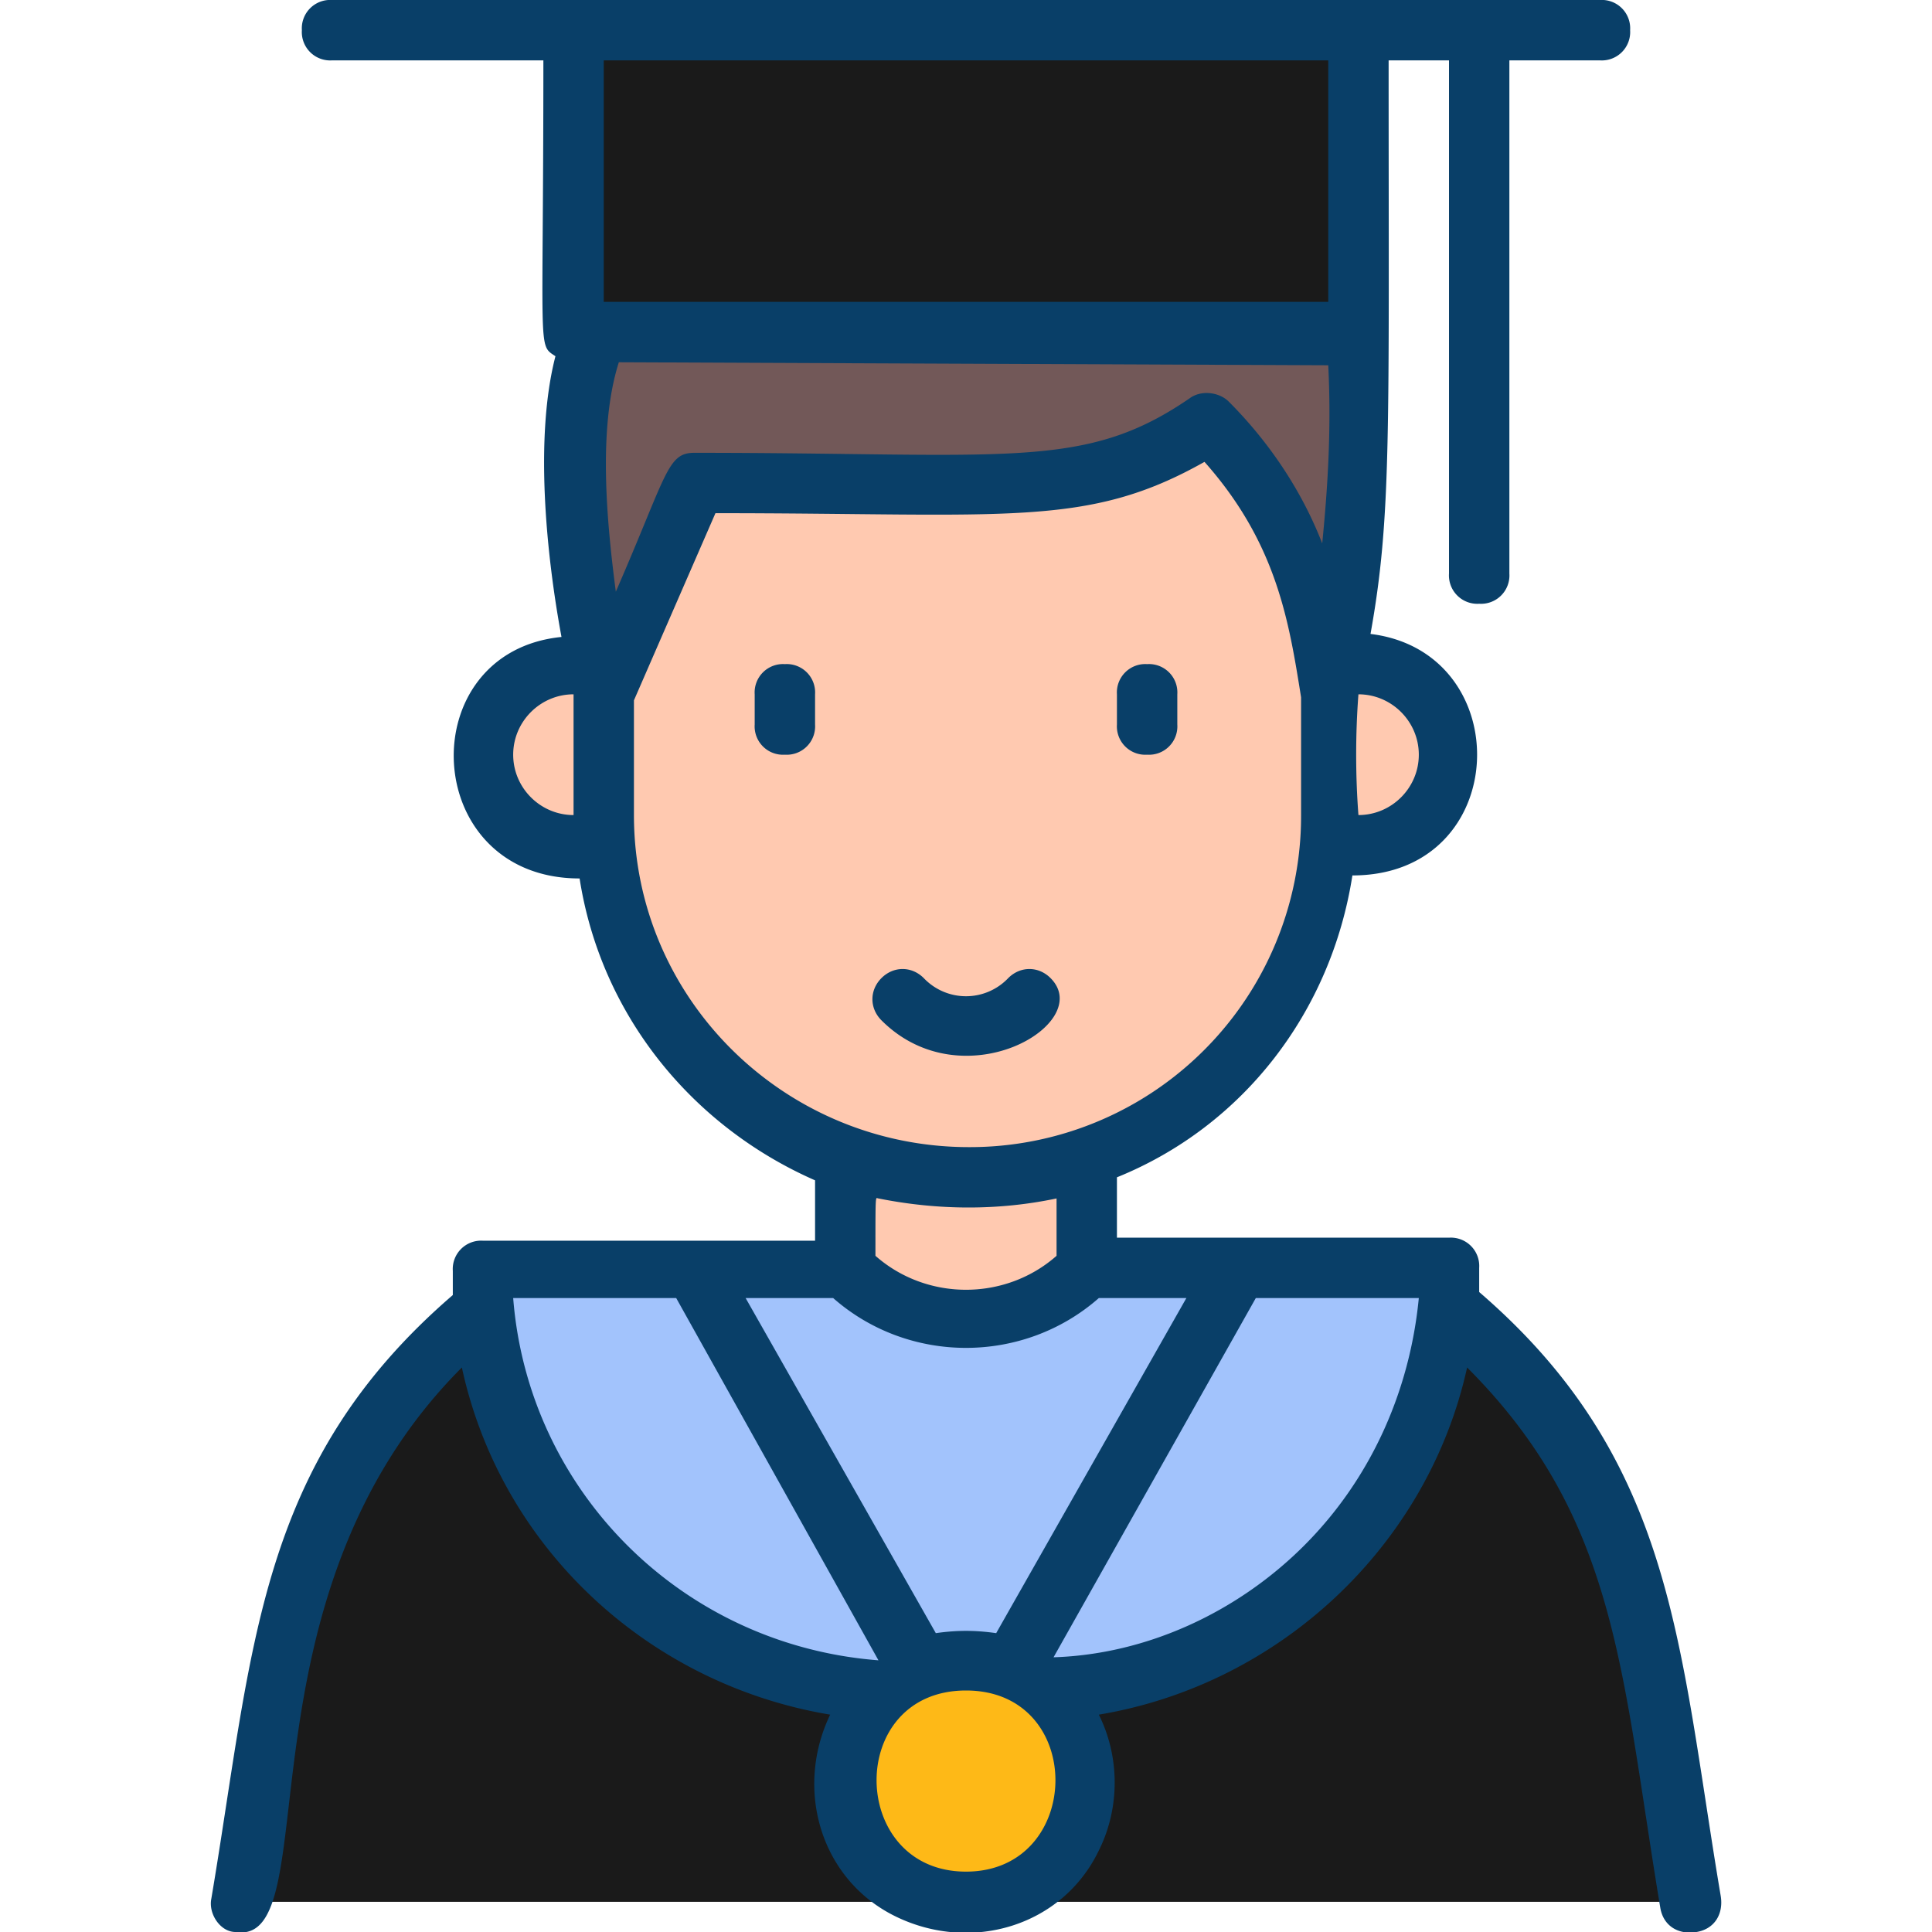 <svg xmlns="http://www.w3.org/2000/svg" viewBox="0 0 64 64" xmlns:v="https://vecta.io/nano"><path d="M56 63H8c1.4-8.5 1.5-14.4 8.1-19.7H48c6.5 5.3 6.6 11.5 8 19.7z" fill="#1a1a1a"/><path d="M48,42c0,7.5-5.9,13.7-13.4,14h-5.2C21.9,55.7,16,49.5,16,42H48z" fill="#a2c3fc"/><linearGradient id="A" gradientUnits="userSpaceOnUse" x1="32" y1="63" x2="32" y2="55"><stop offset="0" stop-color="#e9a254"/><stop offset="1" stop-color="#f4bb79"/></linearGradient><circle cx="32" cy="59" r="4" fill="url(#A)"/><circle cx="32" cy="59" r="4" fill="#feb917"/><g fill="#ffc9b0"><path d="M36 38.3V42c-2.2 2.2-5.8 2.2-8 0v-3.7a12.19 12.19 0 0 0 8 0z"/><path d="M44 13.2V27a12.04 12.04 0 0 1-12 12c-6.2 0-11.4-4.7-11.9-10.9-.1-.8 0 .2 0-14.9 0 0 23.9 0 23.9 0z"/><path d="M36 38.3v2a12.19 12.19 0 0 1-8 0v-2a12.19 12.19 0 0 0 8 0zM45 28h-1v-6h1c1.7 0 3 1.3 3 3s-1.3 3-3 3zm-26-6h1v6h-1c-1.7 0-3-1.3-3-3s1.3-3 3-3z"/></g><path d="M44 23c-.5-3.3-1-6-4-9-4 2.6-6.8 2-17 2l-3 7c-.7-2.6-1-5.4-1-8.1C19 8.9 23.8 4 29.8 4h0c4.9 0 7.6-.5 10.1 2 2.9.6 5 3.1 5 6.1.3 3.7-.1 7.3-.9 10.9z" fill="#725858"/><linearGradient id="B" gradientUnits="userSpaceOnUse" x1="20" y1="23" x2="20" y2="23"><stop offset="0" stop-color="#474f72"/><stop offset="1" stop-color="#878c9f"/></linearGradient><path d="M20 23h0 0z" fill="url(#B)"/><path d="M19 1h26v10H19z" fill="#1a1a1a"/><path d="M34.8 32.4c-.4-.4-1-.4-1.4 0h0a1.93 1.93 0 0 1-2.8 0c-.4-.4-1-.4-1.4 0s-.4 1 0 1.4h0c2.7 2.7 7.1.1 5.6-1.4zM25 23v1a.94.94 0 0 0 1 1 .94.94 0 0 0 1-1v-1a.94.94 0 0 0-1-1 .94.94 0 0 0-1 1zm14 1v-1a.94.94 0 0 0-1-1 .94.94 0 0 0-1 1v1a.94.94 0 0 0 1 1 .94.94 0 0 0 1-1zm10 18.8V42a.94.94 0 0 0-1-1H37v-2c4.2-1.7 7.1-5.5 7.8-10 5.3 0 5.5-7.4.6-8 .7-3.9.6-6.6.6-19h2v17a.94.94 0 0 0 1 1 .94.94 0 0 0 1-1V2h3a.94.94 0 0 0 1-1 .94.94 0 0 0-1-1H11a.94.94 0 0 0-1 1 .94.94 0 0 0 1 1h7c0 9.8-.2 9.4.4 9.8-.7 2.7-.3 6.6.2 9.3-5 .5-4.7 8 .6 8 .7 4.5 3.7 8.2 7.8 10v2H16a.94.94 0 0 0-1 1v.8c-6.5 5.6-6.6 11.7-8 20-.1.5.3 1.1.8 1.1h0c3.1.5-.2-11 7.5-18.7 1.3 6 6.2 10.5 12.2 11.5-1.2 2.5-.3 5.5 2.2 6.7s5.5.3 6.7-2.2c.7-1.4.7-3.1 0-4.5 6-1 10.9-5.6 12.2-11.5 5 5 5.1 10.1 6.4 17.9.1.6.6.9 1.2.8s.9-.6.8-1.2c-1.4-8.3-1.5-14.4-8-20zM31 54.1L24.7 43h2.9c2.5 2.2 6.3 2.2 8.8 0h2.9L33 54.1c-.7-.1-1.3-.1-2 0zM20.4 19.6c-.3-2.3-.6-5.4.1-7.6l23.5.1c.1 2 0 3.9-.2 5.9-.7-1.8-1.8-3.4-3.1-4.7-.3-.3-.9-.4-1.3-.1-3.5 2.4-6 1.8-16.4 1.8-.9 0-.9.7-2.6 4.6zM47 25c0 1.1-.9 2-2 2-.1-1.3-.1-2.7 0-4 1.1 0 2 .9 2 2zM44 2v8H20V2h24zM17 25c0-1.1.9-2 2-2 0 .1 0-.3 0 4-1.1 0-2-.9-2-2zm4 2v-3.8l2.7-6.2c9.7 0 12.3.5 16.2-1.7 2.4 2.7 2.8 5.3 3.2 7.8V27a10.97 10.97 0 0 1-11 11C26 38 21 33.1 21 27zm14 12.7v1.9c-1.7 1.5-4.3 1.5-6 0 0-2.2 0-1.9.1-1.9 2 .4 4 .4 5.9 0zM17 43h5.4l6.7 12c-6.5-.5-11.6-5.6-12.1-12zm15 19c-3.9 0-4-6 0-6s3.9 6 0 6zm11.2-10.8c-2.2 2.2-5.2 3.6-8.3 3.7L41.6 43H47c-.3 3.1-1.6 6-3.8 8.2z" fill="#093f68"/></svg>